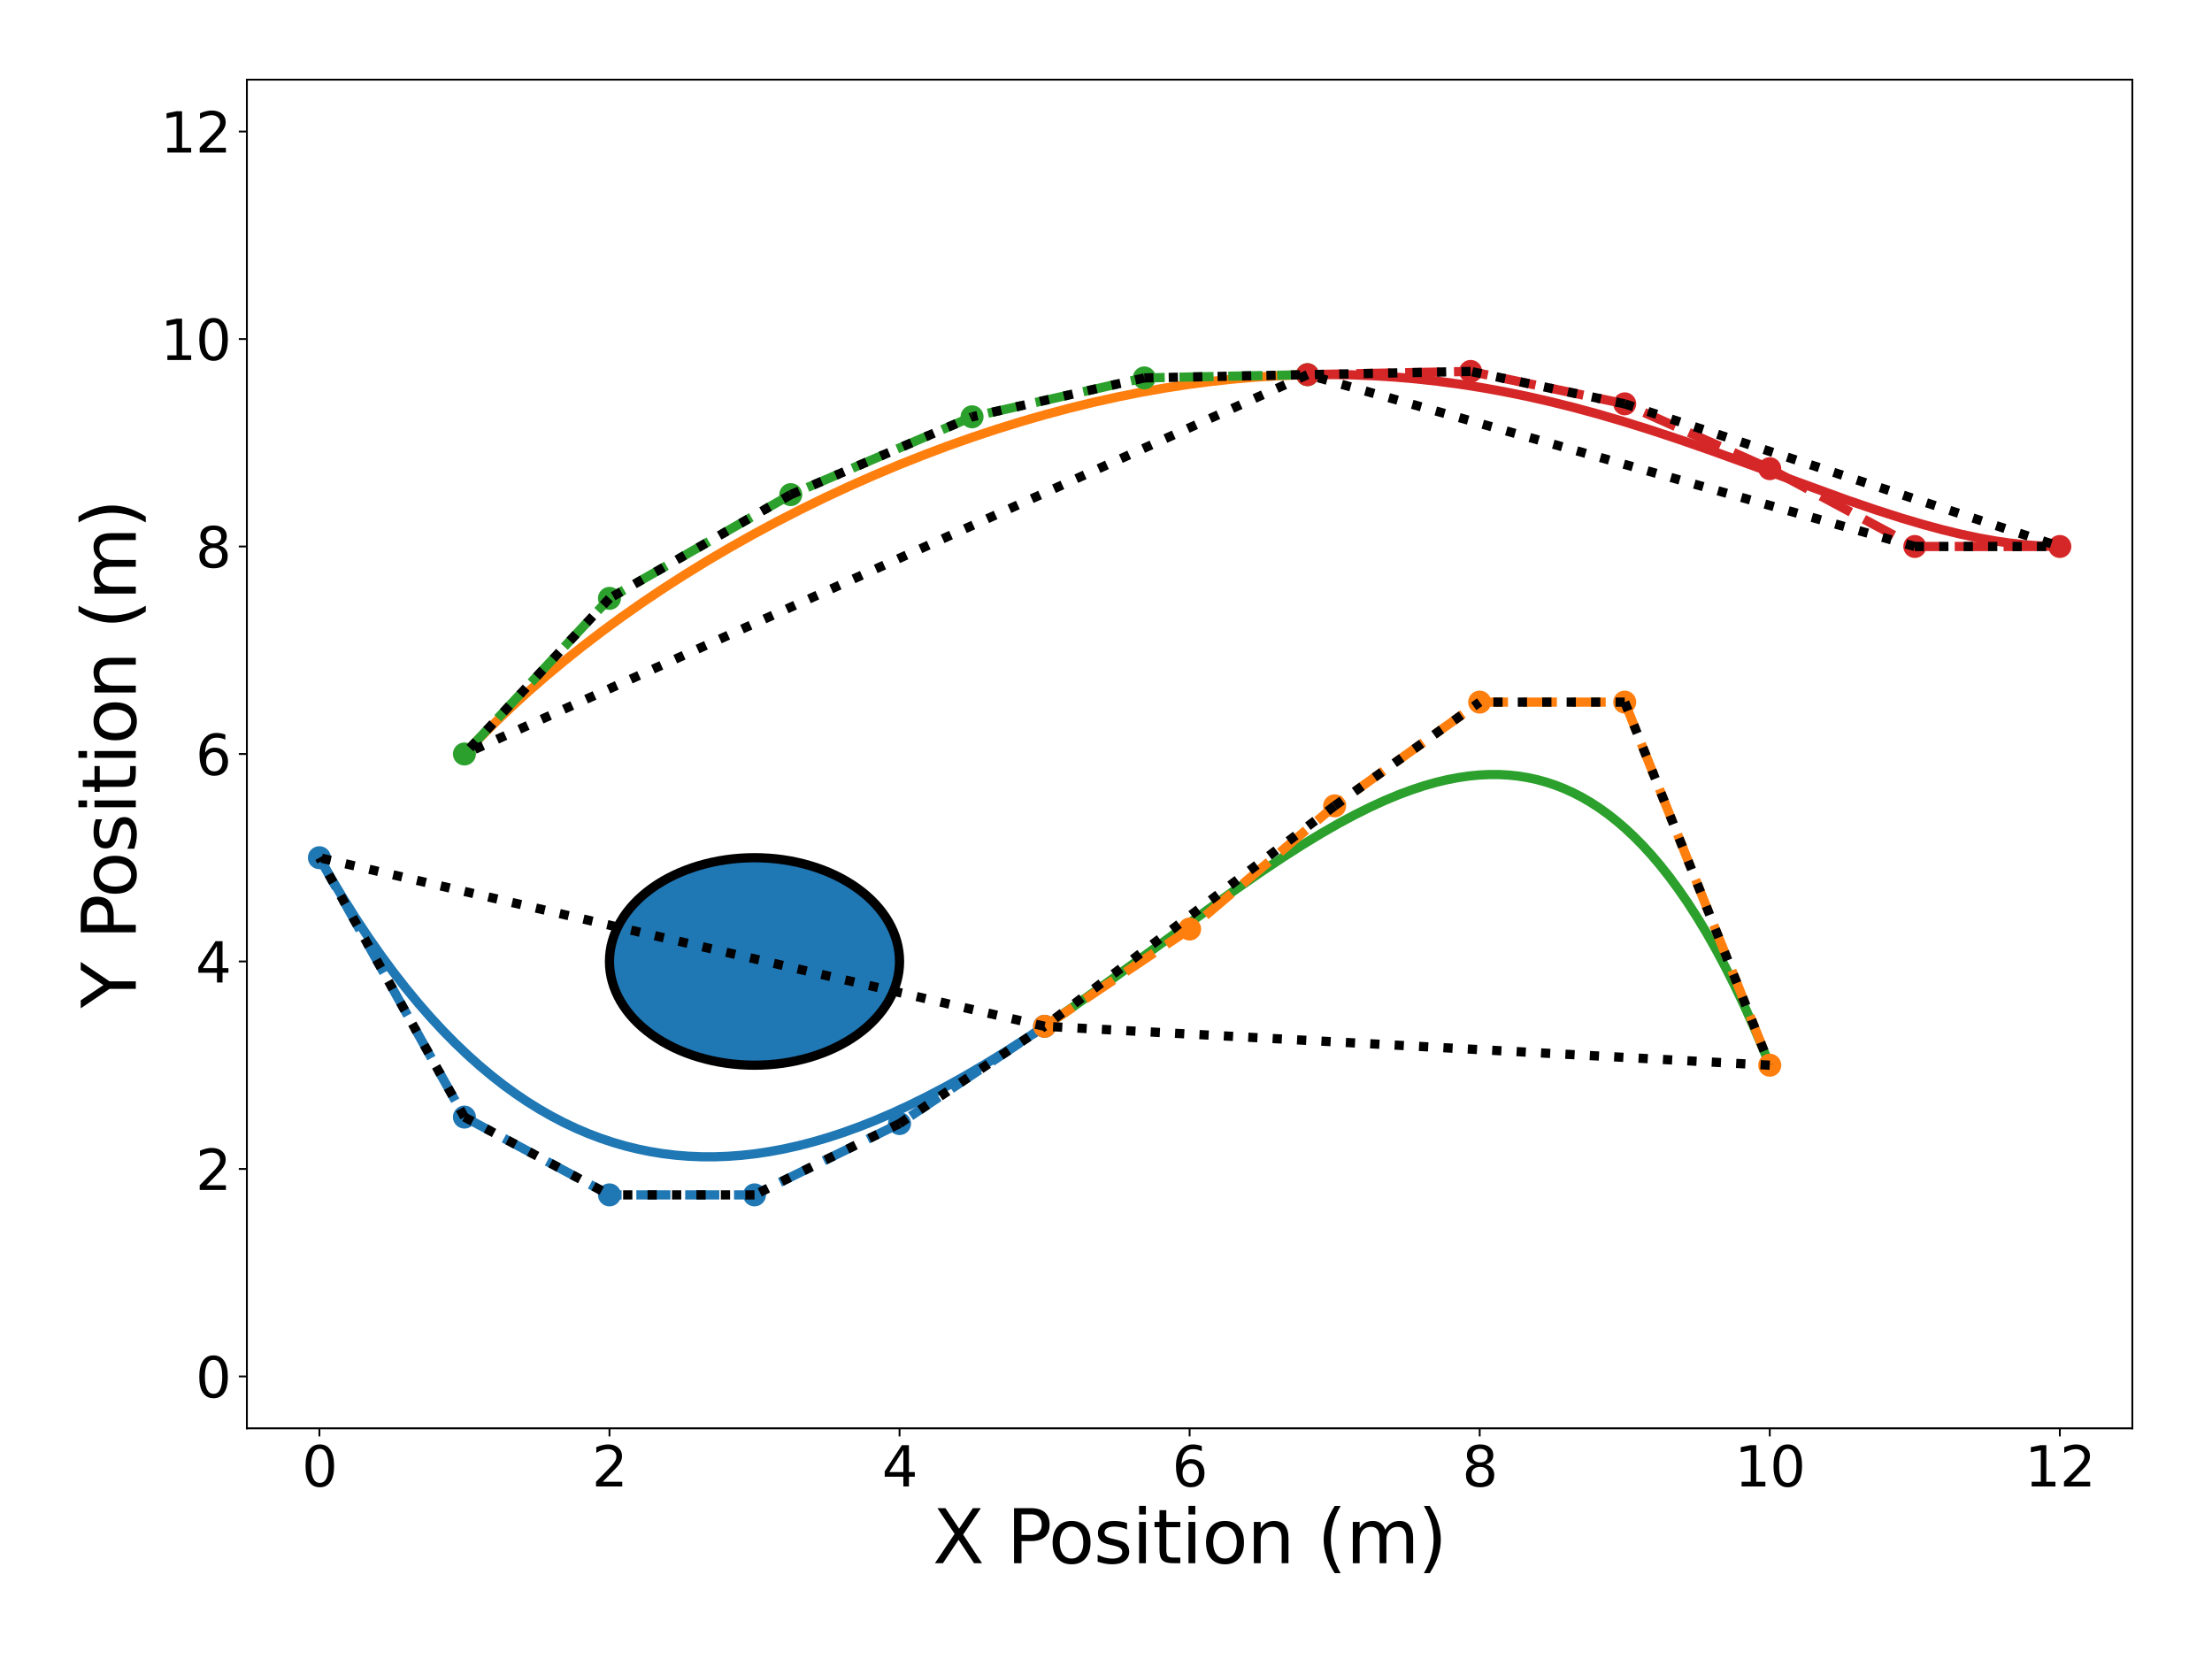 <?xml version="1.0" encoding="utf-8" standalone="no"?>
<!DOCTYPE svg PUBLIC "-//W3C//DTD SVG 1.1//EN"
  "http://www.w3.org/Graphics/SVG/1.1/DTD/svg11.dtd">
<svg height="720pt" version="1.1" viewBox="0 0 959.76 720" width="959.76pt" xmlns="http://www.w3.org/2000/svg" xmlns:xlink="http://www.w3.org/1999/xlink">
 <defs>
  <style type="text/css">*{stroke-linecap:butt;stroke-linejoin:round;}</style>
 </defs>
 <g id="figure_1">
  <g id="patch_1">
   <path d="M 0 720 
L 959.76 720 
L 959.76 0 
L 0 0 
z
" style="fill:#ffffff;"/>
  </g>
  <g id="axes_1">
   <g id="patch_2">
    <path d="M 107.12 619.72 
L 925.2 619.72 
L 925.2 34.56 
L 107.12 34.56 
z
" style="fill:#ffffff;"/>
   </g>
   <g id="patch_3">
    <path clip-path="url(#p4d921adcea)" d="M 327.372 462.177 
C 344.061 462.177 360.069 457.434 371.87 448.993 
C 383.671 440.552 390.302 429.102 390.302 417.165 
C 390.302 405.227 383.671 393.777 371.87 385.336 
C 360.069 376.895 344.061 372.152 327.372 372.152 
C 310.683 372.152 294.676 376.895 282.875 385.336 
C 271.074 393.777 264.443 405.227 264.443 417.165 
C 264.443 429.102 271.074 440.552 282.875 448.993 
C 294.676 457.434 310.683 462.177 327.372 462.177 
z
" style="fill:#1f77b4;stroke:#000000;stroke-linejoin:miter;stroke-width:4;"/>
   </g>
   <g id="matplotlib.axis_1">
    <g id="xtick_1">
     <g id="line2d_1">
      <defs>
       <path d="M 0 0 
L 0 3.5 
" id="mf12b2adc0d" style="stroke:#000000;stroke-width:0.8;"/>
      </defs>
      <g>
       <use style="stroke:#000000;stroke-width:0.8;" x="138.585" xlink:href="#mf12b2adc0d" y="619.72"/>
      </g>
     </g>
     <g id="text_1">
      <!-- 0 -->
      <g transform="translate(130.95 644.956)scale(0.24 -0.24)">
       <defs>
        <path d="M 2034 4250 
Q 1547 4250 1301 3770 
Q 1056 3291 1056 2328 
Q 1056 1369 1301 889 
Q 1547 409 2034 409 
Q 2525 409 2770 889 
Q 3016 1369 3016 2328 
Q 3016 3291 2770 3770 
Q 2525 4250 2034 4250 
z
M 2034 4750 
Q 2819 4750 3233 4129 
Q 3647 3509 3647 2328 
Q 3647 1150 3233 529 
Q 2819 -91 2034 -91 
Q 1250 -91 836 529 
Q 422 1150 422 2328 
Q 422 3509 836 4129 
Q 1250 4750 2034 4750 
z
" id="DejaVuSans-30" transform="scale(0.016)"/>
       </defs>
       <use xlink:href="#DejaVuSans-30"/>
      </g>
     </g>
    </g>
    <g id="xtick_2">
     <g id="line2d_2">
      <g>
       <use style="stroke:#000000;stroke-width:0.8;" x="264.443" xlink:href="#mf12b2adc0d" y="619.72"/>
      </g>
     </g>
     <g id="text_2">
      <!-- 2 -->
      <g transform="translate(256.808 644.956)scale(0.24 -0.24)">
       <defs>
        <path d="M 1228 531 
L 3431 531 
L 3431 0 
L 469 0 
L 469 531 
Q 828 903 1448 1529 
Q 2069 2156 2228 2338 
Q 2531 2678 2651 2914 
Q 2772 3150 2772 3378 
Q 2772 3750 2511 3984 
Q 2250 4219 1831 4219 
Q 1534 4219 1204 4116 
Q 875 4013 500 3803 
L 500 4441 
Q 881 4594 1212 4672 
Q 1544 4750 1819 4750 
Q 2544 4750 2975 4387 
Q 3406 4025 3406 3419 
Q 3406 3131 3298 2873 
Q 3191 2616 2906 2266 
Q 2828 2175 2409 1742 
Q 1991 1309 1228 531 
z
" id="DejaVuSans-32" transform="scale(0.016)"/>
       </defs>
       <use xlink:href="#DejaVuSans-32"/>
      </g>
     </g>
    </g>
    <g id="xtick_3">
     <g id="line2d_3">
      <g>
       <use style="stroke:#000000;stroke-width:0.8;" x="390.302" xlink:href="#mf12b2adc0d" y="619.72"/>
      </g>
     </g>
     <g id="text_3">
      <!-- 4 -->
      <g transform="translate(382.667 644.956)scale(0.24 -0.24)">
       <defs>
        <path d="M 2419 4116 
L 825 1625 
L 2419 1625 
L 2419 4116 
z
M 2253 4666 
L 3047 4666 
L 3047 1625 
L 3713 1625 
L 3713 1100 
L 3047 1100 
L 3047 0 
L 2419 0 
L 2419 1100 
L 313 1100 
L 313 1709 
L 2253 4666 
z
" id="DejaVuSans-34" transform="scale(0.016)"/>
       </defs>
       <use xlink:href="#DejaVuSans-34"/>
      </g>
     </g>
    </g>
    <g id="xtick_4">
     <g id="line2d_4">
      <g>
       <use style="stroke:#000000;stroke-width:0.8;" x="516.16" xlink:href="#mf12b2adc0d" y="619.72"/>
      </g>
     </g>
     <g id="text_4">
      <!-- 6 -->
      <g transform="translate(508.525 644.956)scale(0.24 -0.24)">
       <defs>
        <path d="M 2113 2584 
Q 1688 2584 1439 2293 
Q 1191 2003 1191 1497 
Q 1191 994 1439 701 
Q 1688 409 2113 409 
Q 2538 409 2786 701 
Q 3034 994 3034 1497 
Q 3034 2003 2786 2293 
Q 2538 2584 2113 2584 
z
M 3366 4563 
L 3366 3988 
Q 3128 4100 2886 4159 
Q 2644 4219 2406 4219 
Q 1781 4219 1451 3797 
Q 1122 3375 1075 2522 
Q 1259 2794 1537 2939 
Q 1816 3084 2150 3084 
Q 2853 3084 3261 2657 
Q 3669 2231 3669 1497 
Q 3669 778 3244 343 
Q 2819 -91 2113 -91 
Q 1303 -91 875 529 
Q 447 1150 447 2328 
Q 447 3434 972 4092 
Q 1497 4750 2381 4750 
Q 2619 4750 2861 4703 
Q 3103 4656 3366 4563 
z
" id="DejaVuSans-36" transform="scale(0.016)"/>
       </defs>
       <use xlink:href="#DejaVuSans-36"/>
      </g>
     </g>
    </g>
    <g id="xtick_5">
     <g id="line2d_5">
      <g>
       <use style="stroke:#000000;stroke-width:0.8;" x="642.018" xlink:href="#mf12b2adc0d" y="619.72"/>
      </g>
     </g>
     <g id="text_5">
      <!-- 8 -->
      <g transform="translate(634.383 644.956)scale(0.24 -0.24)">
       <defs>
        <path d="M 2034 2216 
Q 1584 2216 1326 1975 
Q 1069 1734 1069 1313 
Q 1069 891 1326 650 
Q 1584 409 2034 409 
Q 2484 409 2743 651 
Q 3003 894 3003 1313 
Q 3003 1734 2745 1975 
Q 2488 2216 2034 2216 
z
M 1403 2484 
Q 997 2584 770 2862 
Q 544 3141 544 3541 
Q 544 4100 942 4425 
Q 1341 4750 2034 4750 
Q 2731 4750 3128 4425 
Q 3525 4100 3525 3541 
Q 3525 3141 3298 2862 
Q 3072 2584 2669 2484 
Q 3125 2378 3379 2068 
Q 3634 1759 3634 1313 
Q 3634 634 3220 271 
Q 2806 -91 2034 -91 
Q 1263 -91 848 271 
Q 434 634 434 1313 
Q 434 1759 690 2068 
Q 947 2378 1403 2484 
z
M 1172 3481 
Q 1172 3119 1398 2916 
Q 1625 2713 2034 2713 
Q 2441 2713 2670 2916 
Q 2900 3119 2900 3481 
Q 2900 3844 2670 4047 
Q 2441 4250 2034 4250 
Q 1625 4250 1398 4047 
Q 1172 3844 1172 3481 
z
" id="DejaVuSans-38" transform="scale(0.016)"/>
       </defs>
       <use xlink:href="#DejaVuSans-38"/>
      </g>
     </g>
    </g>
    <g id="xtick_6">
     <g id="line2d_6">
      <g>
       <use style="stroke:#000000;stroke-width:0.8;" x="767.877" xlink:href="#mf12b2adc0d" y="619.72"/>
      </g>
     </g>
     <g id="text_6">
      <!-- 10 -->
      <g transform="translate(752.607 644.956)scale(0.24 -0.24)">
       <defs>
        <path d="M 794 531 
L 1825 531 
L 1825 4091 
L 703 3866 
L 703 4441 
L 1819 4666 
L 2450 4666 
L 2450 531 
L 3481 531 
L 3481 0 
L 794 0 
L 794 531 
z
" id="DejaVuSans-31" transform="scale(0.016)"/>
       </defs>
       <use xlink:href="#DejaVuSans-31"/>
       <use x="63.623" xlink:href="#DejaVuSans-30"/>
      </g>
     </g>
    </g>
    <g id="xtick_7">
     <g id="line2d_7">
      <g>
       <use style="stroke:#000000;stroke-width:0.8;" x="893.735" xlink:href="#mf12b2adc0d" y="619.72"/>
      </g>
     </g>
     <g id="text_7">
      <!-- 12 -->
      <g transform="translate(878.465 644.956)scale(0.24 -0.24)">
       <use xlink:href="#DejaVuSans-31"/>
       <use x="63.623" xlink:href="#DejaVuSans-32"/>
      </g>
     </g>
    </g>
    <g id="text_8">
     <!-- X Position (m) -->
     <g transform="translate(404.675 678.263)scale(0.32 -0.32)">
      <defs>
       <path d="M 403 4666 
L 1081 4666 
L 2241 2931 
L 3406 4666 
L 4084 4666 
L 2584 2425 
L 4184 0 
L 3506 0 
L 2194 1984 
L 872 0 
L 191 0 
L 1856 2491 
L 403 4666 
z
" id="DejaVuSans-58" transform="scale(0.016)"/>
       <path id="DejaVuSans-20" transform="scale(0.016)"/>
       <path d="M 1259 4147 
L 1259 2394 
L 2053 2394 
Q 2494 2394 2734 2622 
Q 2975 2850 2975 3272 
Q 2975 3691 2734 3919 
Q 2494 4147 2053 4147 
L 1259 4147 
z
M 628 4666 
L 2053 4666 
Q 2838 4666 3239 4311 
Q 3641 3956 3641 3272 
Q 3641 2581 3239 2228 
Q 2838 1875 2053 1875 
L 1259 1875 
L 1259 0 
L 628 0 
L 628 4666 
z
" id="DejaVuSans-50" transform="scale(0.016)"/>
       <path d="M 1959 3097 
Q 1497 3097 1228 2736 
Q 959 2375 959 1747 
Q 959 1119 1226 758 
Q 1494 397 1959 397 
Q 2419 397 2687 759 
Q 2956 1122 2956 1747 
Q 2956 2369 2687 2733 
Q 2419 3097 1959 3097 
z
M 1959 3584 
Q 2709 3584 3137 3096 
Q 3566 2609 3566 1747 
Q 3566 888 3137 398 
Q 2709 -91 1959 -91 
Q 1206 -91 779 398 
Q 353 888 353 1747 
Q 353 2609 779 3096 
Q 1206 3584 1959 3584 
z
" id="DejaVuSans-6f" transform="scale(0.016)"/>
       <path d="M 2834 3397 
L 2834 2853 
Q 2591 2978 2328 3040 
Q 2066 3103 1784 3103 
Q 1356 3103 1142 2972 
Q 928 2841 928 2578 
Q 928 2378 1081 2264 
Q 1234 2150 1697 2047 
L 1894 2003 
Q 2506 1872 2764 1633 
Q 3022 1394 3022 966 
Q 3022 478 2636 193 
Q 2250 -91 1575 -91 
Q 1294 -91 989 -36 
Q 684 19 347 128 
L 347 722 
Q 666 556 975 473 
Q 1284 391 1588 391 
Q 1994 391 2212 530 
Q 2431 669 2431 922 
Q 2431 1156 2273 1281 
Q 2116 1406 1581 1522 
L 1381 1569 
Q 847 1681 609 1914 
Q 372 2147 372 2553 
Q 372 3047 722 3315 
Q 1072 3584 1716 3584 
Q 2034 3584 2315 3537 
Q 2597 3491 2834 3397 
z
" id="DejaVuSans-73" transform="scale(0.016)"/>
       <path d="M 603 3500 
L 1178 3500 
L 1178 0 
L 603 0 
L 603 3500 
z
M 603 4863 
L 1178 4863 
L 1178 4134 
L 603 4134 
L 603 4863 
z
" id="DejaVuSans-69" transform="scale(0.016)"/>
       <path d="M 1172 4494 
L 1172 3500 
L 2356 3500 
L 2356 3053 
L 1172 3053 
L 1172 1153 
Q 1172 725 1289 603 
Q 1406 481 1766 481 
L 2356 481 
L 2356 0 
L 1766 0 
Q 1100 0 847 248 
Q 594 497 594 1153 
L 594 3053 
L 172 3053 
L 172 3500 
L 594 3500 
L 594 4494 
L 1172 4494 
z
" id="DejaVuSans-74" transform="scale(0.016)"/>
       <path d="M 3513 2113 
L 3513 0 
L 2938 0 
L 2938 2094 
Q 2938 2591 2744 2837 
Q 2550 3084 2163 3084 
Q 1697 3084 1428 2787 
Q 1159 2491 1159 1978 
L 1159 0 
L 581 0 
L 581 3500 
L 1159 3500 
L 1159 2956 
Q 1366 3272 1645 3428 
Q 1925 3584 2291 3584 
Q 2894 3584 3203 3211 
Q 3513 2838 3513 2113 
z
" id="DejaVuSans-6e" transform="scale(0.016)"/>
       <path d="M 1984 4856 
Q 1566 4138 1362 3434 
Q 1159 2731 1159 2009 
Q 1159 1288 1364 580 
Q 1569 -128 1984 -844 
L 1484 -844 
Q 1016 -109 783 600 
Q 550 1309 550 2009 
Q 550 2706 781 3412 
Q 1013 4119 1484 4856 
L 1984 4856 
z
" id="DejaVuSans-28" transform="scale(0.016)"/>
       <path d="M 3328 2828 
Q 3544 3216 3844 3400 
Q 4144 3584 4550 3584 
Q 5097 3584 5394 3201 
Q 5691 2819 5691 2113 
L 5691 0 
L 5113 0 
L 5113 2094 
Q 5113 2597 4934 2840 
Q 4756 3084 4391 3084 
Q 3944 3084 3684 2787 
Q 3425 2491 3425 1978 
L 3425 0 
L 2847 0 
L 2847 2094 
Q 2847 2600 2669 2842 
Q 2491 3084 2119 3084 
Q 1678 3084 1418 2786 
Q 1159 2488 1159 1978 
L 1159 0 
L 581 0 
L 581 3500 
L 1159 3500 
L 1159 2956 
Q 1356 3278 1631 3431 
Q 1906 3584 2284 3584 
Q 2666 3584 2933 3390 
Q 3200 3197 3328 2828 
z
" id="DejaVuSans-6d" transform="scale(0.016)"/>
       <path d="M 513 4856 
L 1013 4856 
Q 1481 4119 1714 3412 
Q 1947 2706 1947 2009 
Q 1947 1309 1714 600 
Q 1481 -109 1013 -844 
L 513 -844 
Q 928 -128 1133 580 
Q 1338 1288 1338 2009 
Q 1338 2731 1133 3434 
Q 928 4138 513 4856 
z
" id="DejaVuSans-29" transform="scale(0.016)"/>
      </defs>
      <use xlink:href="#DejaVuSans-58"/>
      <use x="68.506" xlink:href="#DejaVuSans-20"/>
      <use x="100.293" xlink:href="#DejaVuSans-50"/>
      <use x="156.971" xlink:href="#DejaVuSans-6f"/>
      <use x="218.152" xlink:href="#DejaVuSans-73"/>
      <use x="270.252" xlink:href="#DejaVuSans-69"/>
      <use x="298.035" xlink:href="#DejaVuSans-74"/>
      <use x="337.244" xlink:href="#DejaVuSans-69"/>
      <use x="365.027" xlink:href="#DejaVuSans-6f"/>
      <use x="426.209" xlink:href="#DejaVuSans-6e"/>
      <use x="489.588" xlink:href="#DejaVuSans-20"/>
      <use x="521.375" xlink:href="#DejaVuSans-28"/>
      <use x="560.389" xlink:href="#DejaVuSans-6d"/>
      <use x="657.801" xlink:href="#DejaVuSans-29"/>
     </g>
    </g>
   </g>
   <g id="matplotlib.axis_2">
    <g id="ytick_1">
     <g id="line2d_8">
      <defs>
       <path d="M 0 0 
L -3.5 0 
" id="m12c173e87f" style="stroke:#000000;stroke-width:0.8;"/>
      </defs>
      <g>
       <use style="stroke:#000000;stroke-width:0.8;" x="107.12" xlink:href="#m12c173e87f" y="597.214"/>
      </g>
     </g>
     <g id="text_9">
      <!-- 0 -->
      <g transform="translate(84.85 606.332)scale(0.24 -0.24)">
       <use xlink:href="#DejaVuSans-30"/>
      </g>
     </g>
    </g>
    <g id="ytick_2">
     <g id="line2d_9">
      <g>
       <use style="stroke:#000000;stroke-width:0.8;" x="107.12" xlink:href="#m12c173e87f" y="507.189"/>
      </g>
     </g>
     <g id="text_10">
      <!-- 2 -->
      <g transform="translate(84.85 516.307)scale(0.24 -0.24)">
       <use xlink:href="#DejaVuSans-32"/>
      </g>
     </g>
    </g>
    <g id="ytick_3">
     <g id="line2d_10">
      <g>
       <use style="stroke:#000000;stroke-width:0.8;" x="107.12" xlink:href="#m12c173e87f" y="417.165"/>
      </g>
     </g>
     <g id="text_11">
      <!-- 4 -->
      <g transform="translate(84.85 426.283)scale(0.24 -0.24)">
       <use xlink:href="#DejaVuSans-34"/>
      </g>
     </g>
    </g>
    <g id="ytick_4">
     <g id="line2d_11">
      <g>
       <use style="stroke:#000000;stroke-width:0.8;" x="107.12" xlink:href="#m12c173e87f" y="327.14"/>
      </g>
     </g>
     <g id="text_12">
      <!-- 6 -->
      <g transform="translate(84.85 336.258)scale(0.24 -0.24)">
       <use xlink:href="#DejaVuSans-36"/>
      </g>
     </g>
    </g>
    <g id="ytick_5">
     <g id="line2d_12">
      <g>
       <use style="stroke:#000000;stroke-width:0.8;" x="107.12" xlink:href="#m12c173e87f" y="237.115"/>
      </g>
     </g>
     <g id="text_13">
      <!-- 8 -->
      <g transform="translate(84.85 246.234)scale(0.24 -0.24)">
       <use xlink:href="#DejaVuSans-38"/>
      </g>
     </g>
    </g>
    <g id="ytick_6">
     <g id="line2d_13">
      <g>
       <use style="stroke:#000000;stroke-width:0.8;" x="107.12" xlink:href="#m12c173e87f" y="147.091"/>
      </g>
     </g>
     <g id="text_14">
      <!-- 10 -->
      <g transform="translate(69.58 156.209)scale(0.24 -0.24)">
       <use xlink:href="#DejaVuSans-31"/>
       <use x="63.623" xlink:href="#DejaVuSans-30"/>
      </g>
     </g>
    </g>
    <g id="ytick_7">
     <g id="line2d_14">
      <g>
       <use style="stroke:#000000;stroke-width:0.8;" x="107.12" xlink:href="#m12c173e87f" y="57.066"/>
      </g>
     </g>
     <g id="text_15">
      <!-- 12 -->
      <g transform="translate(69.58 66.184)scale(0.24 -0.24)">
       <use xlink:href="#DejaVuSans-31"/>
       <use x="63.623" xlink:href="#DejaVuSans-32"/>
      </g>
     </g>
    </g>
    <g id="text_16">
     <!-- Y Position (m) -->
     <g transform="translate(58.925 437.438)rotate(-90)scale(0.32 -0.32)">
      <defs>
       <path d="M -13 4666 
L 666 4666 
L 1959 2747 
L 3244 4666 
L 3922 4666 
L 2272 2222 
L 2272 0 
L 1638 0 
L 1638 2222 
L -13 4666 
z
" id="DejaVuSans-59" transform="scale(0.016)"/>
      </defs>
      <use xlink:href="#DejaVuSans-59"/>
      <use x="61.084" xlink:href="#DejaVuSans-20"/>
      <use x="92.871" xlink:href="#DejaVuSans-50"/>
      <use x="149.549" xlink:href="#DejaVuSans-6f"/>
      <use x="210.73" xlink:href="#DejaVuSans-73"/>
      <use x="262.83" xlink:href="#DejaVuSans-69"/>
      <use x="290.613" xlink:href="#DejaVuSans-74"/>
      <use x="329.822" xlink:href="#DejaVuSans-69"/>
      <use x="357.605" xlink:href="#DejaVuSans-6f"/>
      <use x="418.787" xlink:href="#DejaVuSans-6e"/>
      <use x="482.166" xlink:href="#DejaVuSans-20"/>
      <use x="513.953" xlink:href="#DejaVuSans-28"/>
      <use x="552.967" xlink:href="#DejaVuSans-6d"/>
      <use x="650.379" xlink:href="#DejaVuSans-29"/>
     </g>
    </g>
   </g>
   <g id="line2d_15">
    <path clip-path="url(#p4d921adcea)" d="M 138.585 372.152 
L 143.934 381.492 
L 149.283 390.389 
L 154.632 398.857 
L 159.981 406.907 
L 165.33 414.552 
L 170.679 421.803 
L 176.028 428.671 
L 181.376 435.166 
L 186.725 441.3 
L 192.074 447.082 
L 197.423 452.522 
L 202.772 457.629 
L 208.121 462.412 
L 213.47 466.881 
L 218.505 470.807 
L 223.539 474.468 
L 228.573 477.871 
L 233.922 481.211 
L 239.271 484.275 
L 244.62 487.069 
L 249.969 489.602 
L 255.318 491.878 
L 260.667 493.906 
L 266.016 495.691 
L 271.365 497.239 
L 276.714 498.557 
L 282.063 499.65 
L 287.412 500.524 
L 293.076 501.216 
L 298.74 501.676 
L 304.403 501.908 
L 310.067 501.919 
L 315.73 501.714 
L 321.709 501.271 
L 327.687 500.602 
L 333.665 499.712 
L 339.958 498.544 
L 346.251 497.146 
L 352.544 495.526 
L 359.152 493.594 
L 365.759 491.432 
L 372.681 488.931 
L 379.604 486.197 
L 386.84 483.1 
L 394.392 479.62 
L 402.258 475.74 
L 410.124 471.612 
L 418.305 467.074 
L 427.115 461.926 
L 436.24 456.333 
L 445.994 450.088 
L 453.231 445.297 
L 453.231 445.297 
" style="fill:none;stroke:#1f77b4;stroke-linecap:square;stroke-width:4;"/>
   </g>
   <g id="line2d_16">
    <path clip-path="url(#p4d921adcea)" d="M 138.585 372.152 
L 201.514 484.683 
L 264.443 518.442 
L 327.372 518.442 
L 390.302 487.496 
L 453.231 445.297 
" style="fill:none;stroke:#1f77b4;stroke-dasharray:14.8,6.4;stroke-dashoffset:0;stroke-width:4;"/>
    <defs>
     <path d="M 0 4.5 
C 1.193 4.5 2.338 4.026 3.182 3.182 
C 4.026 2.338 4.5 1.193 4.5 0 
C 4.5 -1.193 4.026 -2.338 3.182 -3.182 
C 2.338 -4.026 1.193 -4.5 0 -4.5 
C -1.193 -4.5 -2.338 -4.026 -3.182 -3.182 
C -4.026 -2.338 -4.5 -1.193 -4.5 0 
C -4.5 1.193 -4.026 2.338 -3.182 3.182 
C -2.338 4.026 -1.193 4.5 0 4.5 
z
" id="m5b78b73011" style="stroke:#1f77b4;"/>
    </defs>
    <g clip-path="url(#p4d921adcea)">
     <use style="fill:#1f77b4;stroke:#1f77b4;" x="138.585" xlink:href="#m5b78b73011" y="372.152"/>
     <use style="fill:#1f77b4;stroke:#1f77b4;" x="201.514" xlink:href="#m5b78b73011" y="484.683"/>
     <use style="fill:#1f77b4;stroke:#1f77b4;" x="264.443" xlink:href="#m5b78b73011" y="518.442"/>
     <use style="fill:#1f77b4;stroke:#1f77b4;" x="327.372" xlink:href="#m5b78b73011" y="518.442"/>
     <use style="fill:#1f77b4;stroke:#1f77b4;" x="390.302" xlink:href="#m5b78b73011" y="487.496"/>
     <use style="fill:#1f77b4;stroke:#1f77b4;" x="453.231" xlink:href="#m5b78b73011" y="445.297"/>
    </g>
   </g>
   <g id="line2d_17">
    <path clip-path="url(#p4d921adcea)" d="M 453.231 445.297 
L 464.558 437.565 
L 477.459 428.477 
L 493.82 416.655 
L 534.409 387.193 
L 546.366 378.873 
L 556.435 372.135 
L 565.245 366.5 
L 573.426 361.531 
L 580.977 357.208 
L 587.899 353.498 
L 594.507 350.208 
L 600.8 347.328 
L 606.778 344.841 
L 612.442 342.727 
L 617.791 340.964 
L 622.825 339.527 
L 627.859 338.317 
L 632.579 337.402 
L 637.299 336.712 
L 641.704 336.28 
L 646.109 336.064 
L 650.514 336.074 
L 654.604 336.295 
L 658.695 336.727 
L 662.785 337.381 
L 666.876 338.264 
L 670.966 339.387 
L 675.056 340.758 
L 678.832 342.252 
L 682.608 343.973 
L 686.384 345.929 
L 690.159 348.128 
L 693.935 350.579 
L 697.711 353.288 
L 701.487 356.266 
L 705.262 359.519 
L 709.038 363.058 
L 712.814 366.89 
L 716.59 371.025 
L 720.365 375.472 
L 724.141 380.24 
L 728.232 385.779 
L 732.322 391.719 
L 736.412 398.072 
L 740.503 404.851 
L 744.593 412.068 
L 748.684 419.738 
L 752.774 427.874 
L 756.864 436.489 
L 760.955 445.598 
L 765.36 455.975 
L 767.877 462.177 
L 767.877 462.177 
" style="fill:none;stroke:#2ca02c;stroke-linecap:square;stroke-width:4;"/>
   </g>
   <g id="line2d_18">
    <path clip-path="url(#p4d921adcea)" d="M 453.231 445.297 
L 516.16 403.098 
L 579.089 349.646 
L 642.018 304.634 
L 704.948 304.634 
L 767.877 462.177 
" style="fill:none;stroke:#ff7f0e;stroke-dasharray:14.8,6.4;stroke-dashoffset:0;stroke-width:4;"/>
    <defs>
     <path d="M 0 4.5 
C 1.193 4.5 2.338 4.026 3.182 3.182 
C 4.026 2.338 4.5 1.193 4.5 0 
C 4.5 -1.193 4.026 -2.338 3.182 -3.182 
C 2.338 -4.026 1.193 -4.5 0 -4.5 
C -1.193 -4.5 -2.338 -4.026 -3.182 -3.182 
C -4.026 -2.338 -4.5 -1.193 -4.5 0 
C -4.5 1.193 -4.026 2.338 -3.182 3.182 
C -2.338 4.026 -1.193 4.5 0 4.5 
z
" id="mc4bf72a4bd" style="stroke:#ff7f0e;"/>
    </defs>
    <g clip-path="url(#p4d921adcea)">
     <use style="fill:#ff7f0e;stroke:#ff7f0e;" x="453.231" xlink:href="#mc4bf72a4bd" y="445.297"/>
     <use style="fill:#ff7f0e;stroke:#ff7f0e;" x="516.16" xlink:href="#mc4bf72a4bd" y="403.098"/>
     <use style="fill:#ff7f0e;stroke:#ff7f0e;" x="579.089" xlink:href="#mc4bf72a4bd" y="349.646"/>
     <use style="fill:#ff7f0e;stroke:#ff7f0e;" x="642.018" xlink:href="#mc4bf72a4bd" y="304.634"/>
     <use style="fill:#ff7f0e;stroke:#ff7f0e;" x="704.948" xlink:href="#mc4bf72a4bd" y="304.634"/>
     <use style="fill:#ff7f0e;stroke:#ff7f0e;" x="767.877" xlink:href="#mc4bf72a4bd" y="462.177"/>
    </g>
   </g>
   <g id="line2d_19">
    <path clip-path="url(#p4d921adcea)" d="M 201.514 327.14 
L 208.189 320.149 
L 214.995 313.35 
L 221.923 306.738 
L 229.302 300.006 
L 236.797 293.467 
L 244.748 286.833 
L 252.806 280.398 
L 261.319 273.892 
L 269.93 267.593 
L 278.993 261.246 
L 288.14 255.115 
L 297.363 249.194 
L 307.023 243.256 
L 316.745 237.538 
L 326.894 231.829 
L 337.089 226.351 
L 347.318 221.102 
L 357.955 215.898 
L 368.611 210.935 
L 379.277 206.213 
L 389.945 201.732 
L 400.607 197.49 
L 411.256 193.487 
L 421.887 189.724 
L 432.492 186.202 
L 443.067 182.92 
L 453.606 179.88 
L 464.105 177.083 
L 474.56 174.529 
L 484.968 172.219 
L 495.324 170.154 
L 505.261 168.395 
L 515.146 166.866 
L 524.977 165.565 
L 534.754 164.493 
L 544.475 163.651 
L 554.139 163.036 
L 563.746 162.65 
L 567.29 162.564 
L 567.29 162.564 
" style="fill:none;stroke:#ff7f0e;stroke-linecap:square;stroke-width:4;"/>
   </g>
   <g id="line2d_20">
    <path clip-path="url(#p4d921adcea)" d="M 201.514 327.14 
L 264.443 259.622 
L 343.105 214.609 
L 421.766 180.85 
L 496.495 163.97 
L 567.29 162.564 
" style="fill:none;stroke:#2ca02c;stroke-dasharray:14.8,6.4;stroke-dashoffset:0;stroke-width:4;"/>
    <defs>
     <path d="M 0 4.5 
C 1.193 4.5 2.338 4.026 3.182 3.182 
C 4.026 2.338 4.5 1.193 4.5 0 
C 4.5 -1.193 4.026 -2.338 3.182 -3.182 
C 2.338 -4.026 1.193 -4.5 0 -4.5 
C -1.193 -4.5 -2.338 -4.026 -3.182 -3.182 
C -4.026 -2.338 -4.5 -1.193 -4.5 0 
C -4.5 1.193 -4.026 2.338 -3.182 3.182 
C -2.338 4.026 -1.193 4.5 0 4.5 
z
" id="mbbbd410d9d" style="stroke:#2ca02c;"/>
    </defs>
    <g clip-path="url(#p4d921adcea)">
     <use style="fill:#2ca02c;stroke:#2ca02c;" x="201.514" xlink:href="#mbbbd410d9d" y="327.14"/>
     <use style="fill:#2ca02c;stroke:#2ca02c;" x="264.443" xlink:href="#mbbbd410d9d" y="259.622"/>
     <use style="fill:#2ca02c;stroke:#2ca02c;" x="343.105" xlink:href="#mbbbd410d9d" y="214.609"/>
     <use style="fill:#2ca02c;stroke:#2ca02c;" x="421.766" xlink:href="#mbbbd410d9d" y="180.85"/>
     <use style="fill:#2ca02c;stroke:#2ca02c;" x="496.495" xlink:href="#mbbbd410d9d" y="163.97"/>
     <use style="fill:#2ca02c;stroke:#2ca02c;" x="567.29" xlink:href="#mbbbd410d9d" y="162.564"/>
    </g>
   </g>
   <g id="line2d_21">
    <path clip-path="url(#p4d921adcea)" d="M 567.29 162.564 
L 576.819 162.486 
L 586.29 162.633 
L 595.705 163 
L 605.063 163.586 
L 614.366 164.387 
L 623.956 165.44 
L 633.489 166.714 
L 642.966 168.204 
L 652.724 169.966 
L 662.427 171.943 
L 672.407 174.203 
L 682.663 176.756 
L 693.191 179.607 
L 704.316 182.855 
L 716.033 186.514 
L 728.658 190.696 
L 742.825 195.629 
L 760.756 202.125 
L 801.732 217.063 
L 814.373 221.38 
L 825.102 224.814 
L 834.559 227.613 
L 843.065 229.907 
L 850.937 231.81 
L 858.492 233.41 
L 865.416 234.658 
L 872.024 235.634 
L 878.318 236.35 
L 884.611 236.841 
L 890.589 237.082 
L 893.735 237.115 
L 893.735 237.115 
" style="fill:none;stroke:#d62728;stroke-linecap:square;stroke-width:4;"/>
   </g>
   <g id="line2d_22">
    <path clip-path="url(#p4d921adcea)" d="M 567.29 162.564 
L 638.085 161.157 
L 704.948 175.223 
L 767.877 203.356 
L 830.806 237.115 
L 893.735 237.115 
" style="fill:none;stroke:#d62728;stroke-dasharray:14.8,6.4;stroke-dashoffset:0;stroke-width:4;"/>
    <defs>
     <path d="M 0 4.5 
C 1.193 4.5 2.338 4.026 3.182 3.182 
C 4.026 2.338 4.5 1.193 4.5 0 
C 4.5 -1.193 4.026 -2.338 3.182 -3.182 
C 2.338 -4.026 1.193 -4.5 0 -4.5 
C -1.193 -4.5 -2.338 -4.026 -3.182 -3.182 
C -4.026 -2.338 -4.5 -1.193 -4.5 0 
C -4.5 1.193 -4.026 2.338 -3.182 3.182 
C -2.338 4.026 -1.193 4.5 0 4.5 
z
" id="me8d967dddd" style="stroke:#d62728;"/>
    </defs>
    <g clip-path="url(#p4d921adcea)">
     <use style="fill:#d62728;stroke:#d62728;" x="567.29" xlink:href="#me8d967dddd" y="162.564"/>
     <use style="fill:#d62728;stroke:#d62728;" x="638.085" xlink:href="#me8d967dddd" y="161.157"/>
     <use style="fill:#d62728;stroke:#d62728;" x="704.948" xlink:href="#me8d967dddd" y="175.223"/>
     <use style="fill:#d62728;stroke:#d62728;" x="767.877" xlink:href="#me8d967dddd" y="203.356"/>
     <use style="fill:#d62728;stroke:#d62728;" x="830.806" xlink:href="#me8d967dddd" y="237.115"/>
     <use style="fill:#d62728;stroke:#d62728;" x="893.735" xlink:href="#me8d967dddd" y="237.115"/>
    </g>
   </g>
   <g id="line2d_23">
    <path clip-path="url(#p4d921adcea)" d="M 453.231 445.297 
L 138.585 372.152 
" style="fill:none;stroke:#000000;stroke-dasharray:4,6.6;stroke-dashoffset:0;stroke-width:4;"/>
   </g>
   <g id="line2d_24">
    <path clip-path="url(#p4d921adcea)" d="M 327.372 518.442 
L 264.443 518.442 
" style="fill:none;stroke:#000000;stroke-dasharray:4,6.6;stroke-dashoffset:0;stroke-width:4;"/>
   </g>
   <g id="line2d_25">
    <path clip-path="url(#p4d921adcea)" d="M 201.514 484.683 
L 138.585 372.152 
" style="fill:none;stroke:#000000;stroke-dasharray:4,6.6;stroke-dashoffset:0;stroke-width:4;"/>
   </g>
   <g id="line2d_26">
    <path clip-path="url(#p4d921adcea)" d="M 201.514 484.683 
L 264.443 518.442 
" style="fill:none;stroke:#000000;stroke-dasharray:4,6.6;stroke-dashoffset:0;stroke-width:4;"/>
   </g>
   <g id="line2d_27">
    <path clip-path="url(#p4d921adcea)" d="M 390.302 487.496 
L 453.231 445.297 
" style="fill:none;stroke:#000000;stroke-dasharray:4,6.6;stroke-dashoffset:0;stroke-width:4;"/>
   </g>
   <g id="line2d_28">
    <path clip-path="url(#p4d921adcea)" d="M 390.302 487.496 
L 327.372 518.442 
" style="fill:none;stroke:#000000;stroke-dasharray:4,6.6;stroke-dashoffset:0;stroke-width:4;"/>
   </g>
   <g id="line2d_29">
    <path clip-path="url(#p4d921adcea)" d="M 767.877 462.177 
L 453.231 445.297 
" style="fill:none;stroke:#000000;stroke-dasharray:4,6.6;stroke-dashoffset:0;stroke-width:4;"/>
   </g>
   <g id="line2d_30">
    <path clip-path="url(#p4d921adcea)" d="M 704.948 304.634 
L 767.877 462.177 
" style="fill:none;stroke:#000000;stroke-dasharray:4,6.6;stroke-dashoffset:0;stroke-width:4;"/>
   </g>
   <g id="line2d_31">
    <path clip-path="url(#p4d921adcea)" d="M 704.948 304.634 
L 642.018 304.634 
" style="fill:none;stroke:#000000;stroke-dasharray:4,6.6;stroke-dashoffset:0;stroke-width:4;"/>
   </g>
   <g id="line2d_32">
    <path clip-path="url(#p4d921adcea)" d="M 579.089 349.646 
L 453.231 445.297 
" style="fill:none;stroke:#000000;stroke-dasharray:4,6.6;stroke-dashoffset:0;stroke-width:4;"/>
   </g>
   <g id="line2d_33">
    <path clip-path="url(#p4d921adcea)" d="M 579.089 349.646 
L 642.018 304.634 
" style="fill:none;stroke:#000000;stroke-dasharray:4,6.6;stroke-dashoffset:0;stroke-width:4;"/>
   </g>
   <g id="line2d_34">
    <path clip-path="url(#p4d921adcea)" d="M 567.29 162.564 
L 201.514 327.14 
" style="fill:none;stroke:#000000;stroke-dasharray:4,6.6;stroke-dashoffset:0;stroke-width:4;"/>
   </g>
   <g id="line2d_35">
    <path clip-path="url(#p4d921adcea)" d="M 264.443 259.622 
L 201.514 327.14 
" style="fill:none;stroke:#000000;stroke-dasharray:4,6.6;stroke-dashoffset:0;stroke-width:4;"/>
   </g>
   <g id="line2d_36">
    <path clip-path="url(#p4d921adcea)" d="M 496.495 163.97 
L 567.29 162.564 
" style="fill:none;stroke:#000000;stroke-dasharray:4,6.6;stroke-dashoffset:0;stroke-width:4;"/>
   </g>
   <g id="line2d_37">
    <path clip-path="url(#p4d921adcea)" d="M 496.495 163.97 
L 421.766 180.85 
" style="fill:none;stroke:#000000;stroke-dasharray:4,6.6;stroke-dashoffset:0;stroke-width:4;"/>
   </g>
   <g id="line2d_38">
    <path clip-path="url(#p4d921adcea)" d="M 343.105 214.609 
L 264.443 259.622 
" style="fill:none;stroke:#000000;stroke-dasharray:4,6.6;stroke-dashoffset:0;stroke-width:4;"/>
   </g>
   <g id="line2d_39">
    <path clip-path="url(#p4d921adcea)" d="M 343.105 214.609 
L 421.766 180.85 
" style="fill:none;stroke:#000000;stroke-dasharray:4,6.6;stroke-dashoffset:0;stroke-width:4;"/>
   </g>
   <g id="line2d_40">
    <path clip-path="url(#p4d921adcea)" d="M 638.085 161.157 
L 567.29 162.564 
" style="fill:none;stroke:#000000;stroke-dasharray:4,6.6;stroke-dashoffset:0;stroke-width:4;"/>
   </g>
   <g id="line2d_41">
    <path clip-path="url(#p4d921adcea)" d="M 830.806 237.115 
L 567.29 162.564 
" style="fill:none;stroke:#000000;stroke-dasharray:4,6.6;stroke-dashoffset:0;stroke-width:4;"/>
   </g>
   <g id="line2d_42">
    <path clip-path="url(#p4d921adcea)" d="M 830.806 237.115 
L 893.735 237.115 
" style="fill:none;stroke:#000000;stroke-dasharray:4,6.6;stroke-dashoffset:0;stroke-width:4;"/>
   </g>
   <g id="line2d_43">
    <path clip-path="url(#p4d921adcea)" d="M 704.948 175.223 
L 893.735 237.115 
" style="fill:none;stroke:#000000;stroke-dasharray:4,6.6;stroke-dashoffset:0;stroke-width:4;"/>
   </g>
   <g id="line2d_44">
    <path clip-path="url(#p4d921adcea)" d="M 704.948 175.223 
L 638.085 161.157 
" style="fill:none;stroke:#000000;stroke-dasharray:4,6.6;stroke-dashoffset:0;stroke-width:4;"/>
   </g>
   <g id="patch_4">
    <path d="M 107.12 619.72 
L 107.12 34.56 
" style="fill:none;stroke:#000000;stroke-linecap:square;stroke-linejoin:miter;stroke-width:0.8;"/>
   </g>
   <g id="patch_5">
    <path d="M 925.2 619.72 
L 925.2 34.56 
" style="fill:none;stroke:#000000;stroke-linecap:square;stroke-linejoin:miter;stroke-width:0.8;"/>
   </g>
   <g id="patch_6">
    <path d="M 107.12 619.72 
L 925.2 619.72 
" style="fill:none;stroke:#000000;stroke-linecap:square;stroke-linejoin:miter;stroke-width:0.8;"/>
   </g>
   <g id="patch_7">
    <path d="M 107.12 34.56 
L 925.2 34.56 
" style="fill:none;stroke:#000000;stroke-linecap:square;stroke-linejoin:miter;stroke-width:0.8;"/>
   </g>
  </g>
 </g>
 <defs>
  <clipPath id="p4d921adcea">
   <rect height="585.16" width="818.08" x="107.12" y="34.56"/>
  </clipPath>
 </defs>
</svg>
